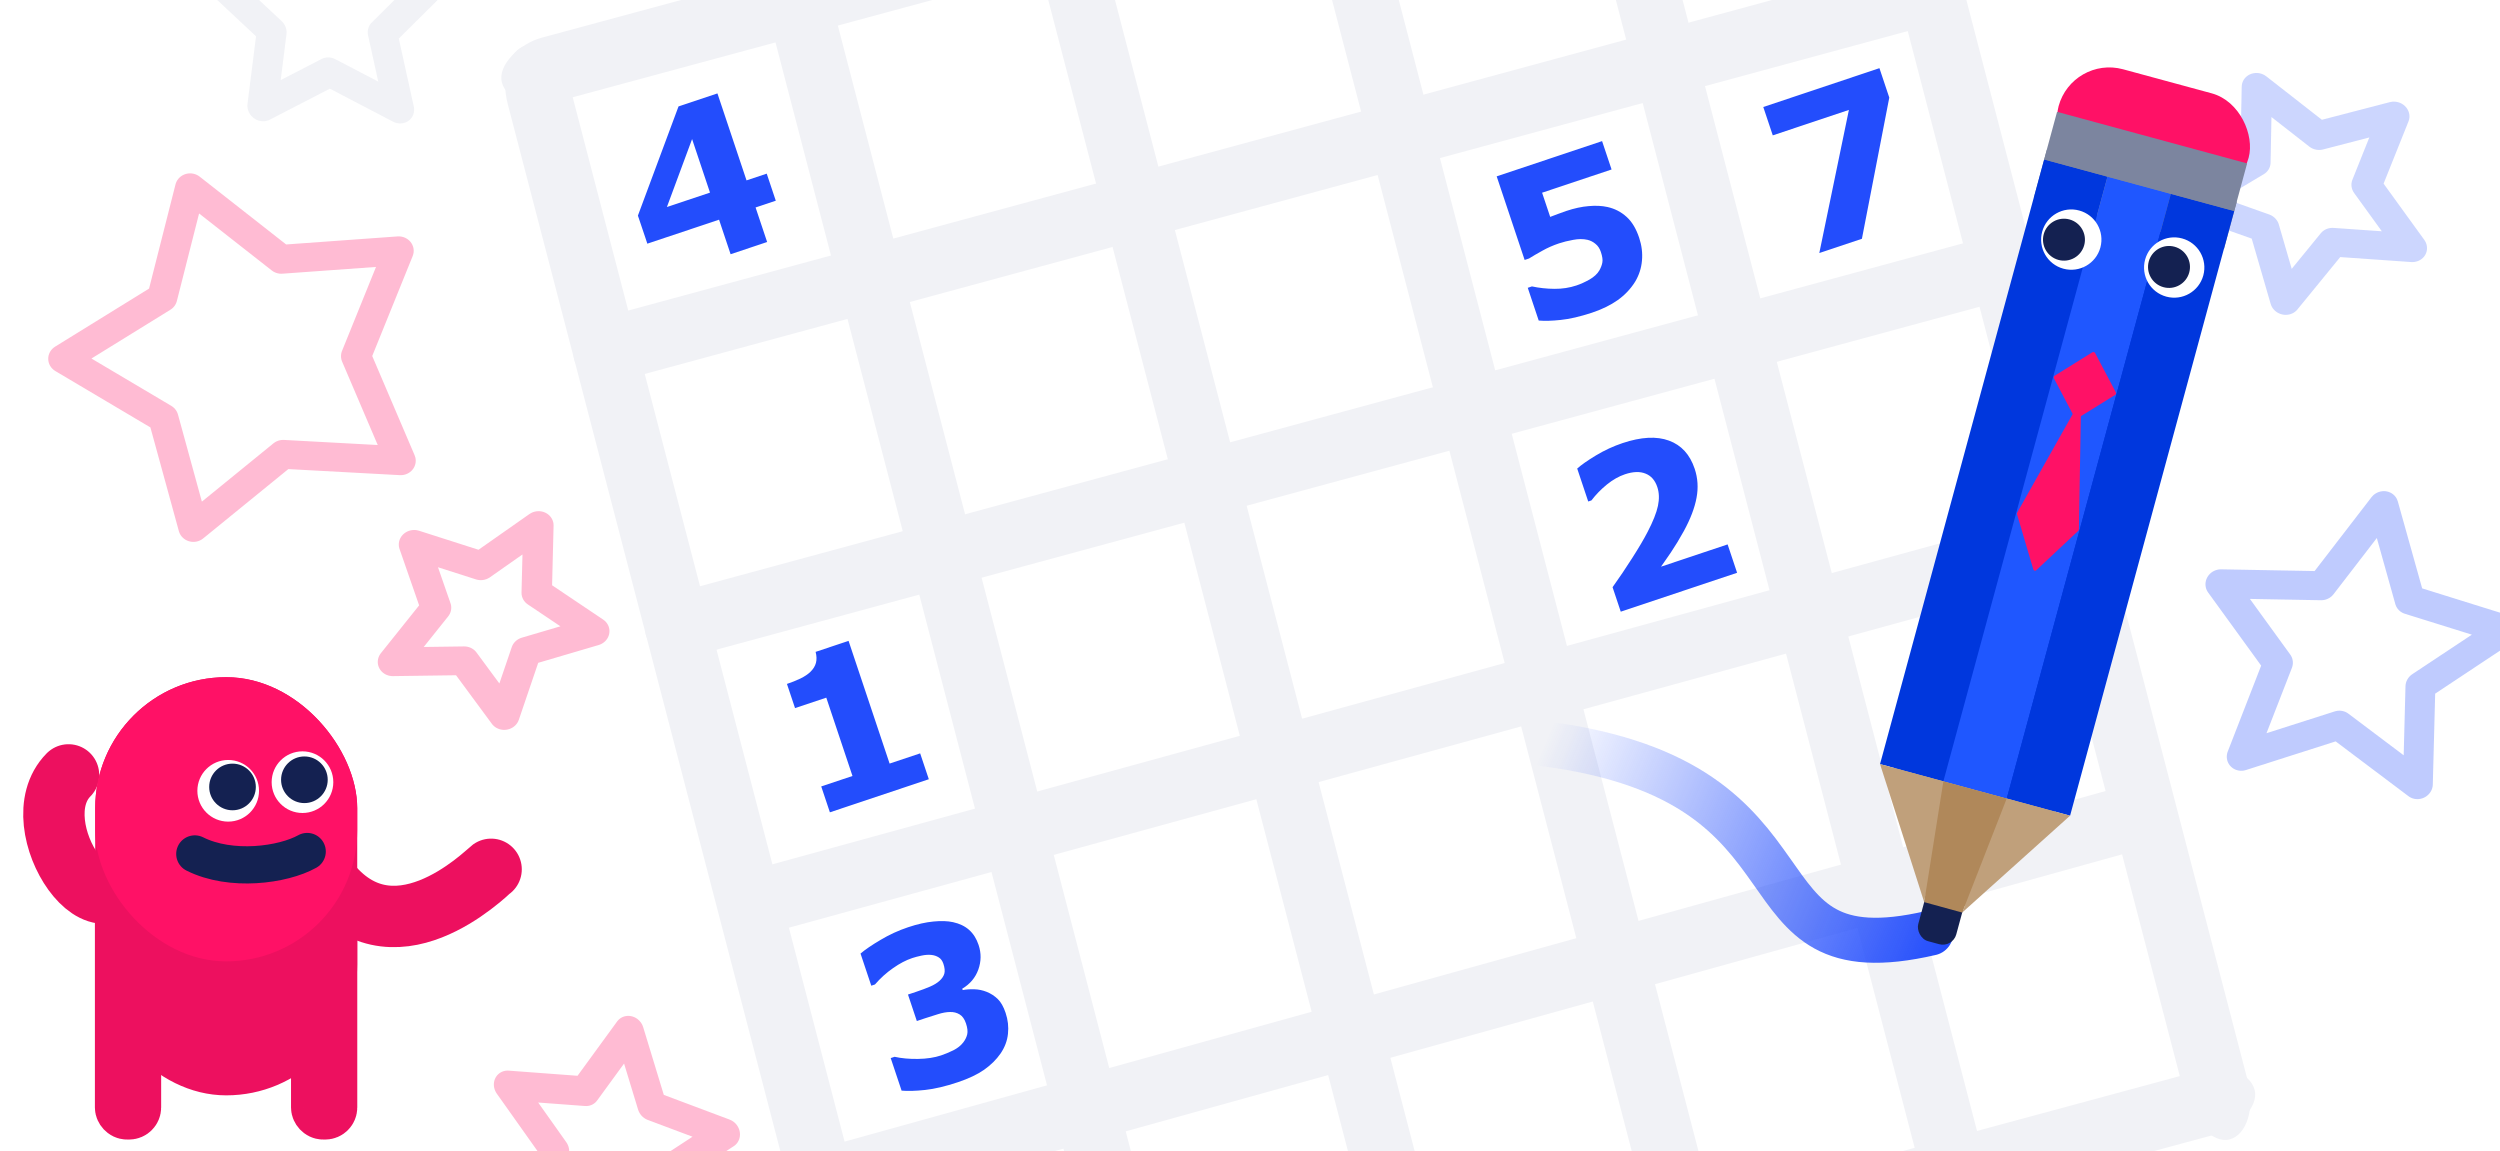 <?xml version="1.0" encoding="UTF-8" standalone="no"?>
<!-- Created with Inkscape (http://www.inkscape.org/) -->

<svg
   xmlns:dc="http://purl.org/dc/elements/1.1/"
   xmlns:cc="http://creativecommons.org/ns#"
   xmlns:rdf="http://www.w3.org/1999/02/22-rdf-syntax-ns#"
   xmlns:svg="http://www.w3.org/2000/svg"
   xmlns="http://www.w3.org/2000/svg"
   xmlns:xlink="http://www.w3.org/1999/xlink"
   xmlns:sodipodi="http://sodipodi.sourceforge.net/DTD/sodipodi-0.dtd"
   xmlns:inkscape="http://www.inkscape.org/namespaces/inkscape"
   width="814.21mm"
   height="374.878mm"
   viewBox="0 0 814.21 374.878"
   version="1.1"
   id="svg2656"
   inkscape:version="0.92.3 (2405546, 2018-03-11)"
   sodipodi:docname="play.svg">
  <sodipodi:namedview
     id="base"
     pagecolor="#ffffff"
     bordercolor="#666666"
     borderopacity="1.0"
     inkscape:pageopacity="0.0"
     inkscape:pageshadow="2"
     inkscape:zoom="0.24748737"
     inkscape:cx="1655.0283"
     inkscape:cy="1251.013"
     inkscape:document-units="mm"
     inkscape:current-layer="layer1"
     showgrid="false"
     fit-margin-top="0"
     fit-margin-left="0"
     fit-margin-right="0"
     fit-margin-bottom="0"
     inkscape:window-width="1920"
     inkscape:window-height="1017"
     inkscape:window-x="-8"
     inkscape:window-y="-8"
     inkscape:window-maximized="1"
     inkscape:snap-smooth-nodes="true"
     inkscape:snap-intersection-paths="true"
     inkscape:object-paths="true"
     showguides="false"
     inkscape:snap-global="false"
     inkscape:snap-bbox="true"
     inkscape:bbox-paths="true"
     inkscape:bbox-nodes="true"
     inkscape:snap-bbox-edge-midpoints="true"
     inkscape:snap-bbox-midpoints="true"
     inkscape:snap-midpoints="true"
     inkscape:snap-center="true"
     inkscape:snap-object-midpoints="true" />
  <defs
     id="defs2650">
    <linearGradient
       inkscape:collect="always"
       id="linearGradient1206">
      <stop
         style="stop-color:#234dfc;stop-opacity:1;"
         offset="0"
         id="stop1202" />
      <stop
         style="stop-color:#234dfc;stop-opacity:0;"
         offset="1"
         id="stop1204" />
    </linearGradient>
    <filter
       id="filter4273"
       inkscape:label="Drop Shadow"
       style="color-interpolation-filters:sRGB">
      <feFlood
         id="feFlood4263"
         result="flood"
         flood-color="rgb(0,0,0)"
         flood-opacity="0.498" />
      <feComposite
         id="feComposite4265"
         result="composite1"
         operator="in"
         in2="flood"
         in="SourceGraphic" />
      <feGaussianBlur
         id="feGaussianBlur4267"
         result="blur"
         stdDeviation="9.7"
         in="composite1" />
      <feOffset
         id="feOffset4269"
         result="offset"
         dy="-3.2"
         dx="-2.77556e-17" />
      <feComposite
         id="feComposite4271"
         result="composite2"
         operator="over"
         in2="offset"
         in="SourceGraphic" />
    </filter>
    <filter
       id="filter4090"
       inkscape:label="Drop Shadow"
       style="color-interpolation-filters:sRGB">
      <feFlood
         id="feFlood4080"
         result="flood"
         flood-color="rgb(0,0,0)"
         flood-opacity="0.498" />
      <feComposite
         id="feComposite4082"
         result="composite1"
         operator="in"
         in2="flood"
         in="SourceGraphic" />
      <feGaussianBlur
         id="feGaussianBlur4084"
         result="blur"
         stdDeviation="9.7"
         in="composite1" />
      <feOffset
         id="feOffset4086"
         result="offset"
         dy="-3.2"
         dx="-2.77556e-17" />
      <feComposite
         id="feComposite4088"
         result="composite2"
         operator="over"
         in2="offset"
         in="SourceGraphic" />
    </filter>
    <linearGradient
       inkscape:collect="always"
       xlink:href="#linearGradient1206"
       id="linearGradient1208"
       x1="374.129"
       y1="262.258"
       x2="239.648"
       y2="205.637"
       gradientUnits="userSpaceOnUse"
       gradientTransform="translate(7.56,-48.381)" />
  </defs>
  <g
     transform="translate(255.843,84.997)"
     id="layer1"
     inkscape:groupmode="layer"
     inkscape:label="Layer 1">
    <rect
       inkscape:export-ydpi="25.001732"
       inkscape:export-xdpi="25.001732"
       inkscape:export-filename="/home/charles/Desktop/Projects/Sudoku/images/gui/play.png"
       ry="0"
       y="-84.997"
       x="-255.843"
       height="374.878"
       width="814.21"
       id="rect3419"
       style="opacity:1;fill:#ffffff;fill-opacity:1;stroke:none;stroke-width:3.965;stroke-linecap:round;stroke-linejoin:miter;stroke-miterlimit:4;stroke-dasharray:none;stroke-opacity:1" />
    <path
       transform="matrix(0.161,0.177,-0.165,0.152,75.305,-80.317)"
       inkscape:transform-center-y="-1.1322351"
       inkscape:transform-center-x="-1.7815795"
       d="m 913.45,1587.516 -106.825,17.151 -46.432,97.723 -49.322,-96.296 -107.288,-13.961 76.342,-76.665 -19.876,-106.351 96.504,48.915 95.004,-51.767 -16.699,106.896 z"
       inkscape:randomized="0"
       inkscape:rounded="0"
       inkscape:flatsided="false"
       sodipodi:arg2="0.92758349"
       sodipodi:arg1="0.29926496"
       sodipodi:r2="81.462326"
       sodipodi:r1="162.92465"
       sodipodi:cy="1539.4833"
       sodipodi:cx="757.76666"
       sodipodi:sides="5"
       id="path4275"
       style="opacity:1;fill:none;fill-opacity:0.874;stroke:#ff1166;stroke-width:41.518;stroke-linecap:round;stroke-linejoin:round;stroke-miterlimit:4;stroke-dasharray:none;stroke-opacity:0.282"
       sodipodi:type="star" />
    <g
       id="text3423"
       style="font-style:normal;font-variant:normal;font-weight:800;font-stretch:normal;font-size:7.778px;line-height:1.25;font-family:'Open Sans';-inkscape-font-specification:'Open Sans Ultra-Bold';letter-spacing:0px;word-spacing:0px;fill:#234dfc;fill-opacity:1;stroke:none;stroke-width:0.265"
       inkscape:transform-center-y="2.133783"
       inkscape:transform-center-x="-1.0630057"
       transform="rotate(-18.492)"
       aria-label="2">
      <path
         id="path109"
         style="font-style:normal;font-variant:normal;font-weight:800;font-stretch:normal;font-size:69.998px;font-family:'Open Sans';-inkscape-font-specification:'Open Sans Ultra-Bold';fill:#234dfc;fill-opacity:1;stroke-width:0.265"
         d="m 261.695,194.596 h -39.955 v -8.408 q 4.58,-3.315 9.16,-7.041 4.614,-3.725 7.383,-6.426 4.136,-3.999 5.879,-6.973 1.743,-2.974 1.743,-5.879 0,-3.486 -2.256,-5.366 -2.222,-1.914 -6.426,-1.914 -3.144,0 -6.631,1.299 -3.452,1.299 -6.426,3.315 h -1.094 v -11.313 q 2.427,-1.06 7.143,-2.119 4.751,-1.06 9.502,-1.06 9.57,0 14.594,4.033 5.024,3.999 5.024,11.347 0,4.819 -2.427,9.16 -2.393,4.341 -7.348,8.955 -3.11,2.871 -6.255,5.298 -3.144,2.393 -4.477,3.35 h 22.866 z" />
    </g>
    <g
       id="text3427"
       style="font-style:normal;font-variant:normal;font-weight:800;font-stretch:normal;font-size:7.778px;line-height:1.25;font-family:'Open Sans';-inkscape-font-specification:'Open Sans Ultra-Bold';letter-spacing:0px;word-spacing:0px;fill:#234dfc;fill-opacity:1;stroke:none;stroke-width:0.265"
       inkscape:transform-center-y="2.133783"
       inkscape:transform-center-x="-1.0630057"
       transform="rotate(-18.492)"
       aria-label="5">
      <path
         id="path106"
         style="font-style:normal;font-variant:normal;font-weight:800;font-stretch:normal;font-size:69.998px;font-family:'Open Sans';-inkscape-font-specification:'Open Sans Ultra-Bold';fill:#234dfc;fill-opacity:1;stroke-width:0.265"
         d="m 266.052,80.989 q 0,3.965 -1.504,7.383 -1.47,3.384 -4.307,5.81 -3.144,2.598 -7.246,3.862 -4.067,1.23 -9.297,1.23 -6.118,-0.034 -10.356,-0.991 -4.204,-0.923 -6.87,-2.085 V 84.953 h 1.436 q 3.11,1.846 6.699,3.076 3.589,1.23 7.143,1.23 2.153,0 4.648,-0.479 2.529,-0.513 3.999,-1.811 1.162,-1.06 1.743,-2.153 0.615,-1.094 0.615,-3.384 0,-1.777 -0.82,-3.042 -0.786,-1.299 -2.051,-2.085 -1.846,-1.128 -4.443,-1.47 -2.598,-0.376 -4.717,-0.376 -3.076,0 -5.913,0.547 -2.803,0.513 -4.922,1.025 h -1.504 V 47.322 h 36.195 v 9.741 h -23.857 v 8.305 q 1.06,-0.068 2.666,-0.103 1.641,-0.068 2.871,-0.068 4.204,0 7.485,0.82 3.315,0.786 5.708,2.222 3.11,1.88 4.853,4.99 1.743,3.076 1.743,7.759 z" />
    </g>
    <g
       id="text3431"
       style="font-style:normal;font-variant:normal;font-weight:800;font-stretch:normal;font-size:7.778px;line-height:1.25;font-family:'Open Sans';-inkscape-font-specification:'Open Sans Ultra-Bold';letter-spacing:0px;word-spacing:0px;fill:#234dfc;fill-opacity:1;stroke:none;stroke-width:0.265"
       inkscape:transform-center-y="2.133783"
       inkscape:transform-center-x="-1.0630057"
       transform="rotate(-18.492)"
       aria-label="7">
      <path
         id="path103"
         style="font-style:normal;font-variant:normal;font-weight:800;font-stretch:normal;font-size:69.998px;font-family:'Open Sans';-inkscape-font-specification:'Open Sans Ultra-Bold';fill:#234dfc;fill-opacity:1;stroke-width:0.265"
         d="m 357.781,63.555 -23.037,40.775 H 320.116 L 344.041,63.179 h -26.147 v -9.741 h 39.887 z" />
    </g>
    <rect
       style="opacity:1;fill:#f1f2f6;fill-opacity:1;stroke:none;stroke-width:3.1;stroke-linecap:round;stroke-linejoin:miter;stroke-miterlimit:4;stroke-dasharray:none;stroke-opacity:1"
       id="rect3433"
       width="21.038"
       height="489.733"
       x="-74.708"
       y="-89.801"
       ry="16.906"
       transform="matrix(0.965,-0.261,0.252,0.968,0,0)" />
    <rect
       transform="matrix(0.965,-0.261,0.252,0.968,0,0)"
       ry="16.906"
       y="-90.014"
       x="14.772"
       height="489.733"
       width="21.038"
       id="rect3435"
       style="opacity:1;fill:#f1f2f6;fill-opacity:1;stroke:none;stroke-width:3.1;stroke-linecap:round;stroke-linejoin:miter;stroke-miterlimit:4;stroke-dasharray:none;stroke-opacity:1" />
    <rect
       style="opacity:1;fill:#f1f2f6;fill-opacity:1;stroke:none;stroke-width:3.1;stroke-linecap:round;stroke-linejoin:miter;stroke-miterlimit:4;stroke-dasharray:none;stroke-opacity:1"
       id="rect3437"
       width="21.038"
       height="489.733"
       x="104.253"
       y="-90.226"
       ry="16.906"
       transform="matrix(0.965,-0.261,0.252,0.968,0,0)" />
    <rect
       transform="matrix(0.965,-0.261,0.252,0.968,0,0)"
       ry="16.906"
       y="-90.439"
       x="193.733"
       height="489.733"
       width="21.038"
       id="rect3439"
       style="opacity:1;fill:#f1f2f6;fill-opacity:1;stroke:none;stroke-width:3.1;stroke-linecap:round;stroke-linejoin:miter;stroke-miterlimit:4;stroke-dasharray:none;stroke-opacity:1" />
    <rect
       style="opacity:1;fill:#f1f2f6;fill-opacity:1;stroke:none;stroke-width:3.1;stroke-linecap:round;stroke-linejoin:miter;stroke-miterlimit:4;stroke-dasharray:none;stroke-opacity:1"
       id="rect3441"
       width="21.038"
       height="489.733"
       x="283.214"
       y="-90.652"
       ry="16.906"
       transform="matrix(0.965,-0.261,0.252,0.968,0,0)" />
    <rect
       transform="matrix(0.965,-0.261,0.252,0.968,0,0)"
       ry="16.906"
       y="-90.864"
       x="372.694"
       height="489.733"
       width="21.038"
       id="rect3443"
       style="opacity:1;fill:#f1f2f6;fill-opacity:1;stroke:none;stroke-width:3.1;stroke-linecap:round;stroke-linejoin:miter;stroke-miterlimit:4;stroke-dasharray:none;stroke-opacity:1" />
    <rect
       transform="matrix(-0.253,-0.968,0.965,-0.261,0,0)"
       ry="16.171"
       y="-74.704"
       x="69.537"
       height="468.441"
       width="21.355"
       id="rect3445"
       style="opacity:1;fill:#f1f2f6;fill-opacity:1;stroke:none;stroke-width:3.1;stroke-linecap:round;stroke-linejoin:miter;stroke-miterlimit:4;stroke-dasharray:none;stroke-opacity:1" />
    <rect
       style="opacity:1;fill:#f1f2f6;fill-opacity:1;stroke:none;stroke-width:3.1;stroke-linecap:round;stroke-linejoin:miter;stroke-miterlimit:4;stroke-dasharray:none;stroke-opacity:1"
       id="rect3447"
       width="21.347"
       height="467.497"
       x="-23.499"
       y="-74.707"
       ry="16.138"
       transform="matrix(-0.251,-0.968,0.965,-0.262,0,0)" />
    <rect
       transform="matrix(-0.251,-0.968,0.965,-0.262,0,0)"
       ry="16.153"
       y="-74.613"
       x="-116.283"
       height="467.919"
       width="21.349"
       id="rect3449"
       style="opacity:1;fill:#f1f2f6;fill-opacity:1;stroke:none;stroke-width:3.1;stroke-linecap:round;stroke-linejoin:miter;stroke-miterlimit:4;stroke-dasharray:none;stroke-opacity:1" />
    <rect
       style="opacity:1;fill:#f1f2f6;fill-opacity:1;stroke:none;stroke-width:3.1;stroke-linecap:round;stroke-linejoin:miter;stroke-miterlimit:4;stroke-dasharray:none;stroke-opacity:1"
       id="rect3451"
       width="21.331"
       height="462.159"
       x="-209.646"
       y="-70.777"
       ry="15.954"
       transform="matrix(-0.248,-0.969,0.964,-0.265,0,0)" />
    <rect
       transform="matrix(-0.246,-0.969,0.964,-0.268,0,0)"
       ry="15.792"
       y="-67.058"
       x="-302.936"
       height="457.483"
       width="21.317"
       id="rect3453"
       style="opacity:1;fill:#f1f2f6;fill-opacity:1;stroke:none;stroke-width:3.1;stroke-linecap:round;stroke-linejoin:miter;stroke-miterlimit:4;stroke-dasharray:none;stroke-opacity:1" />
    <rect
       style="opacity:1;fill:#f1f2f6;fill-opacity:1;stroke:none;stroke-width:3.1;stroke-linecap:round;stroke-linejoin:miter;stroke-miterlimit:4;stroke-dasharray:none;stroke-opacity:1"
       id="rect3455"
       width="21.355"
       height="468.441"
       x="-395.992"
       y="-73.662"
       ry="16.171"
       transform="matrix(-0.253,-0.968,0.965,-0.261,0,0)" />
    <path
       transform="matrix(0.279,-0.129,0.124,0.267,108.426,-185.935)"
       inkscape:transform-center-y="-2.2432568"
       inkscape:transform-center-x="-2.9881835"
       d="m 913.45,1587.516 -106.825,17.151 -46.432,97.723 -49.322,-96.296 -107.288,-13.961 76.342,-76.665 -19.876,-106.351 96.504,48.915 95.004,-51.767 -16.699,106.896 z"
       inkscape:randomized="0"
       inkscape:rounded="0"
       inkscape:flatsided="false"
       sodipodi:arg2="0.92758349"
       sodipodi:arg1="0.29926496"
       sodipodi:r2="81.462326"
       sodipodi:r1="162.92465"
       sodipodi:cy="1539.4833"
       sodipodi:cx="757.76666"
       sodipodi:sides="5"
       id="path3465"
       style="opacity:0.268;fill:none;fill-opacity:0.874;stroke:#123ffc;stroke-width:31.89;stroke-linecap:round;stroke-linejoin:round;stroke-miterlimit:4;stroke-dasharray:none;stroke-opacity:1"
       sodipodi:type="star" />
    <g
       id="text3509"
       style="font-style:normal;font-variant:normal;font-weight:800;font-stretch:normal;font-size:7.778px;line-height:1.25;font-family:'Open Sans';-inkscape-font-specification:'Open Sans Ultra-Bold';letter-spacing:0px;word-spacing:0px;fill:#234dfc;fill-opacity:1;stroke:none;stroke-width:0.265"
       inkscape:transform-center-y="2.133783"
       inkscape:transform-center-x="-1.0630057"
       transform="rotate(-18.492)"
       aria-label="4">
      <path
         sodipodi:nodetypes="cccccccccccccccc"
         inkscape:connector-curvature="0"
         id="path118"
         style="font-style:normal;font-variant:normal;font-weight:800;font-stretch:normal;font-size:69.998px;font-family:'Open Sans';-inkscape-font-specification:'Open Sans Ultra-Bold';fill:#234dfc;fill-opacity:1;stroke-width:0.265;paint-order:normal"
         d="M 3.207,-19.625 H -3.731 V -7.765 H -16.275 V -19.625 l -24.643,0 c 0.026,0.3 0.028,-2.649 0,-9.638 l 23.823,-29.531 h 13.364 v 29.872 l 6.938,0 z m -19.482,-9.297 0,-18.388 -14.799,18.388 z" />
    </g>
    <g
       id="text3513"
       style="font-style:normal;font-variant:normal;font-weight:800;font-stretch:normal;font-size:7.778px;line-height:1.25;font-family:'Open Sans';-inkscape-font-specification:'Open Sans Ultra-Bold';letter-spacing:0px;word-spacing:0px;fill:#234dfc;fill-opacity:1;stroke:none;stroke-width:0.265"
       inkscape:transform-center-y="2.133783"
       inkscape:transform-center-x="-1.0630057"
       transform="rotate(-18.492)"
       aria-label="3">
      <path
         id="path112"
         style="font-style:normal;font-variant:normal;font-weight:800;font-stretch:normal;font-size:69.998px;font-family:'Open Sans';-inkscape-font-specification:'Open Sans Ultra-Bold';fill:#234dfc;fill-opacity:1;stroke-width:0.265"
         d="m -13.358,246.536 q 1.675,1.436 2.666,3.35 0.991,1.914 0.991,5.093 0,3.589 -1.436,6.699 -1.401,3.11 -4.341,5.332 -2.871,2.153 -6.767,3.315 -3.862,1.128 -9.399,1.128 -6.323,0 -10.869,-0.991 -4.512,-0.991 -7.348,-2.222 v -11.177 h 1.333 q 2.939,1.777 7.007,3.076 4.101,1.299 7.485,1.299 1.982,0 4.307,-0.308 2.324,-0.342 3.931,-1.436 1.265,-0.854 2.017,-2.051 0.752,-1.23 0.752,-3.52 0,-2.222 -1.025,-3.418 -1.025,-1.23 -2.7,-1.743 -1.675,-0.547 -4.033,-0.581 -2.358,-0.068 -4.375,-0.068 h -2.803 v -9.092 h 2.905 q 2.666,0 4.717,-0.171 2.051,-0.171 3.486,-0.786 1.504,-0.649 2.256,-1.709 0.752,-1.094 0.752,-3.179 0,-1.538 -0.786,-2.461 -0.786,-0.957 -1.982,-1.504 -1.333,-0.615 -3.144,-0.82 -1.811,-0.205 -3.11,-0.205 -3.213,0 -6.973,1.128 -3.76,1.094 -7.28,3.179 h -1.265 v -11.04 q 2.803,-1.128 7.622,-2.153 4.819,-1.06 9.775,-1.06 4.819,0 8.442,0.854 3.623,0.82 5.981,2.222 2.803,1.675 4.17,4.067 1.367,2.393 1.367,5.605 0,4.238 -2.632,7.588 -2.632,3.315 -6.938,4.238 v 0.478 q 1.743,0.239 3.691,0.957 1.948,0.718 3.555,2.085 z" />
    </g>
    <g
       id="text3517"
       style="font-style:normal;font-variant:normal;font-weight:800;font-stretch:normal;font-size:7.778px;line-height:1.25;font-family:'Open Sans';-inkscape-font-specification:'Open Sans Ultra-Bold';letter-spacing:0px;word-spacing:0px;fill:#234dfc;fill-opacity:1;stroke:none;stroke-width:0.265"
       inkscape:transform-center-y="2.133783"
       inkscape:transform-center-x="-1.0630057"
       transform="rotate(-18.492)"
       aria-label="1">
      <path
         id="path115"
         style="font-style:normal;font-variant:normal;font-weight:800;font-stretch:normal;font-size:69.998px;font-family:'Open Sans';-inkscape-font-specification:'Open Sans Ultra-Bold';fill:#234dfc;fill-opacity:1;stroke-width:0.265"
         d="M -9.286,174.87 H -43.26 v -8.887 h 10.732 V 139.084 h -10.732 v -8.305 q 2.461,0 4.717,-0.273 2.256,-0.308 3.76,-1.025 1.777,-0.854 2.666,-2.222 0.889,-1.367 1.025,-3.418 h 11.313 v 42.143 h 10.493 z" />
    </g>
    <path
       sodipodi:type="star"
       style="opacity:1;fill:none;fill-opacity:0.874;stroke:#ff1166;stroke-width:22.94;stroke-linecap:round;stroke-linejoin:round;stroke-miterlimit:4;stroke-dasharray:none;stroke-opacity:0.282"
       id="path3519"
       sodipodi:sides="5"
       sodipodi:cx="757.76666"
       sodipodi:cy="1539.4833"
       sodipodi:r1="141.85144"
       sodipodi:r2="81.462326"
       sodipodi:arg1="0.61903827"
       sodipodi:arg2="1.2473568"
       inkscape:flatsided="false"
       inkscape:rounded="0"
       inkscape:randomized="0"
       d="m 873.296,1621.793 -89.638,-5.071 -68.472,58.071 -22.877,-86.818 -76.388,-47.175 75.499,-48.585 21.261,-87.228 69.538,56.791 89.528,-6.734 -32.523,83.684 z"
       inkscape:transform-center-x="-0.32043357"
       inkscape:transform-center-y="6.0818428"
       transform="matrix(0.427,0,0,0.41,-498.239,-599.879)" />
    <path
       sodipodi:type="star"
       style="opacity:0.213;fill:none;fill-opacity:0.874;stroke:#bdc1d3;stroke-width:41.518;stroke-linecap:round;stroke-linejoin:round;stroke-miterlimit:4;stroke-dasharray:none;stroke-opacity:1"
       id="path3521"
       sodipodi:sides="5"
       sodipodi:cx="757.76666"
       sodipodi:cy="1539.4833"
       sodipodi:r1="162.92465"
       sodipodi:r2="81.462326"
       sodipodi:arg1="0.29926496"
       sodipodi:arg2="0.92758349"
       inkscape:flatsided="false"
       inkscape:rounded="0"
       inkscape:randomized="0"
       d="m 913.45,1587.516 -106.825,17.151 -46.432,97.723 -49.322,-96.296 -107.288,-13.961 76.342,-76.665 -19.876,-106.351 96.504,48.915 95.004,-51.767 -16.699,106.896 z"
       inkscape:transform-center-x="0.55350246"
       inkscape:transform-center-y="-3.4061974"
       transform="matrix(0.193,0.141,-0.131,0.182,-94.138,-467.3)" />
    <path
       transform="matrix(0.212,-0.029,0.028,0.2,-300.402,-170.395)"
       inkscape:transform-center-y="1.5910355"
       inkscape:transform-center-x="-1.5579578"
       d="m 913.45,1587.516 -106.825,17.151 -46.432,97.723 -49.322,-96.296 -107.288,-13.961 76.342,-76.665 -19.876,-106.351 96.504,48.915 95.004,-51.767 -16.699,106.896 z"
       inkscape:randomized="0"
       inkscape:rounded="0"
       inkscape:flatsided="false"
       sodipodi:arg2="0.92758349"
       sodipodi:arg1="0.29926496"
       sodipodi:r2="81.462326"
       sodipodi:r1="162.92465"
       sodipodi:cy="1539.4833"
       sodipodi:cx="757.76666"
       sodipodi:sides="5"
       id="path3523"
       style="opacity:1;fill:none;fill-opacity:0.874;stroke:#ff1166;stroke-width:46.288;stroke-linecap:round;stroke-linejoin:round;stroke-miterlimit:4;stroke-dasharray:none;stroke-opacity:0.282"
       sodipodi:type="star" />
    <path
       transform="matrix(0.233,0.052,-0.048,0.219,393.03,-399.478)"
       inkscape:transform-center-y="1.0697704"
       inkscape:transform-center-x="2.2257273"
       d="m 913.45,1587.516 -106.825,17.151 -46.432,97.723 -49.322,-96.296 -107.288,-13.961 76.342,-76.665 -19.876,-106.351 96.504,48.915 95.004,-51.767 -16.699,106.896 z"
       inkscape:randomized="0"
       inkscape:rounded="0"
       inkscape:flatsided="false"
       sodipodi:arg2="0.92758349"
       sodipodi:arg1="0.29926496"
       sodipodi:r2="81.462326"
       sodipodi:r1="162.92465"
       sodipodi:cy="1539.4833"
       sodipodi:cx="757.76666"
       sodipodi:sides="5"
       id="path4208"
       style="opacity:0.213;fill:none;fill-opacity:0.874;stroke:#123ffc;stroke-width:41.518;stroke-linecap:round;stroke-linejoin:round;stroke-miterlimit:4;stroke-dasharray:none;stroke-opacity:1"
       sodipodi:type="star" />
    <rect
       transform="rotate(44.735)"
       style="opacity:1;fill:#123ffc;fill-opacity:1;fill-rule:nonzero;stroke:#123ffc;stroke-width:11.865;stroke-linecap:round;stroke-linejoin:round;stroke-miterlimit:4;stroke-dasharray:none;stroke-opacity:1;paint-order:normal"
       id="rect1204"
       width="0"
       height="36.069"
       x="1672.178"
       y="-1529.053"
       ry="1.11" />
    <path
       style="fill:none;fill-opacity:1;stroke:#ed105f;stroke-width:19.988;stroke-linecap:round;stroke-linejoin:round;stroke-miterlimit:4;stroke-dasharray:none;stroke-opacity:1"
       d="m -212.525,194.179 c -7.689,32.23 -37.147,-10.471 -21.002,-26.804"
       id="path1314"
       inkscape:connector-curvature="0"
       sodipodi:nodetypes="cc" />
    <path
       sodipodi:nodetypes="cc"
       inkscape:connector-curvature="0"
       id="path1316"
       d="m -150.225,200.328 c 21.575,30.246 52.62,-0.949 54.328,-2.206"
       style="fill:none;fill-opacity:1;stroke:#ed105f;stroke-width:19.988;stroke-linecap:round;stroke-linejoin:round;stroke-miterlimit:4;stroke-dasharray:none;stroke-opacity:1" />
    <rect
       style="opacity:1;fill:#a329a3;fill-opacity:1;fill-rule:nonzero;stroke:#ed105f;stroke-width:17.612;stroke-linecap:round;stroke-linejoin:round;stroke-miterlimit:4;stroke-dasharray:none;stroke-opacity:1;paint-order:normal"
       id="rect1318"
       width="3.967"
       height="77.126"
       x="-152.257"
       y="200.203"
       ry="1.648" />
    <rect
       ry="1.648"
       y="200.203"
       x="-216.131"
       height="77.126"
       width="3.967"
       id="rect1320"
       style="opacity:1;fill:#a329a3;fill-opacity:1;fill-rule:nonzero;stroke:#ed105f;stroke-width:17.612;stroke-linecap:round;stroke-linejoin:round;stroke-miterlimit:4;stroke-dasharray:none;stroke-opacity:1;paint-order:normal" />
    <rect
       ry="42.669"
       y="135.554"
       x="-224.838"
       height="136.191"
       width="85.338"
       id="rect1322"
       style="opacity:1;fill:#ed105f;fill-opacity:1;fill-rule:nonzero;stroke:none;stroke-width:0.982;stroke-linecap:square;stroke-linejoin:miter;stroke-miterlimit:4;stroke-dasharray:none;stroke-opacity:1;paint-order:normal" />
    <rect
       style="opacity:1;fill:#ff1166;fill-opacity:1;fill-rule:nonzero;stroke:none;stroke-width:0.982;stroke-linecap:square;stroke-linejoin:miter;stroke-miterlimit:4;stroke-dasharray:none;stroke-opacity:1;paint-order:normal"
       id="rect1324"
       width="85.338"
       height="92.55"
       x="-224.838"
       y="135.554"
       ry="42.669" />
    <path
       sodipodi:nodetypes="cc"
       inkscape:connector-curvature="0"
       id="path1330"
       d="m -155.792,192.325 c -7.904,4.407 -24.816,6.715 -36.609,0.793"
       style="fill:none;stroke:#142151;stroke-width:12.12;stroke-linecap:round;stroke-linejoin:round;stroke-miterlimit:4;stroke-dasharray:none;stroke-opacity:1" />
    <circle
       r="8.235"
       cy="172.553"
       cx="-181.523"
       id="circle1374"
       style="opacity:1;fill:#ffffff;fill-opacity:1;fill-rule:nonzero;stroke:#ffffff;stroke-width:3.61;stroke-linecap:round;stroke-linejoin:round;stroke-miterlimit:4;stroke-dasharray:none;stroke-opacity:1;paint-order:normal" />
    <circle
       style="opacity:1;fill:#142151;fill-opacity:1;fill-rule:nonzero;stroke:none;stroke-width:3.33;stroke-linecap:round;stroke-linejoin:round;stroke-miterlimit:4;stroke-dasharray:none;stroke-opacity:1;paint-order:normal"
       id="circle1368"
       cx="-180.119"
       cy="171.304"
       r="7.595" />
    <circle
       style="opacity:1;fill:#ffffff;fill-opacity:1;fill-rule:nonzero;stroke:#ffffff;stroke-width:3.61;stroke-linecap:round;stroke-linejoin:round;stroke-miterlimit:4;stroke-dasharray:none;stroke-opacity:1;paint-order:normal"
       id="circle1370"
       cx="-157.331"
       cy="169.743"
       r="8.235" />
    <circle
       r="7.595"
       cy="168.963"
       cx="-156.707"
       id="circle1372"
       style="opacity:1;fill:#142151;fill-opacity:1;fill-rule:nonzero;stroke:none;stroke-width:3.33;stroke-linecap:round;stroke-linejoin:round;stroke-miterlimit:4;stroke-dasharray:none;stroke-opacity:1;paint-order:normal" />
    <path
       style="fill:none;stroke:url(#linearGradient1208);stroke-width:14.665;stroke-linecap:round;stroke-linejoin:round;stroke-miterlimit:4;stroke-dasharray:none;stroke-opacity:1"
       d="m 247.207,157.256 c 95.703,12.382 59.072,77.062 125.772,61.61"
       id="path1192"
       inkscape:connector-curvature="0"
       sodipodi:nodetypes="cc" />
    <ellipse
       r="9.166"
       cy="-24.81"
       cx="899.854"
       id="ellipse1327"
       style="opacity:1;fill:#ffffff;fill-opacity:1;fill-rule:nonzero;stroke:none;stroke-width:0.987;stroke-linecap:square;stroke-linejoin:miter;stroke-miterlimit:4;stroke-dasharray:none;stroke-opacity:1;paint-order:normal" />
    <ellipse
       r="9.166"
       style="opacity:1;fill:#ffffff;fill-opacity:1;fill-rule:nonzero;stroke:none;stroke-width:0.987;stroke-linecap:square;stroke-linejoin:miter;stroke-miterlimit:4;stroke-dasharray:none;stroke-opacity:1;paint-order:normal"
       id="ellipse1329"
       cx="939.593"
       cy="-24.81" />
    <ellipse
       r="6.095"
       cy="-24.81"
       cx="899.854"
       id="ellipse1331"
       style="opacity:1;fill:#241c1c;fill-opacity:1;stroke:none;stroke-width:5.24;stroke-linecap:butt;stroke-linejoin:round;stroke-miterlimit:4;stroke-dasharray:none;stroke-opacity:1;paint-order:normal" />
    <ellipse
       r="6.095"
       style="opacity:1;fill:#241c1c;fill-opacity:1;stroke:none;stroke-width:5.24;stroke-linecap:butt;stroke-linejoin:round;stroke-miterlimit:4;stroke-dasharray:none;stroke-opacity:1;paint-order:normal"
       id="ellipse1333"
       cx="939.593"
       cy="-24.81" />
    <g
       id="g1529"
       transform="translate(-384.024,19.655)">
      <path
         inkscape:connector-curvature="0"
         id="path1471"
         d="M 1006.313,-52.021 V 190.769 l 64.208,1.6e-4 V -52.021 Z"
         style="fill:#0037dd;fill-opacity:1;stroke:none;stroke-width:0.265px;stroke-linecap:butt;stroke-linejoin:miter;stroke-opacity:1" />
      <path
         inkscape:connector-curvature="0"
         id="path1473"
         d="m 1006.298,190.77 25.689,47.139 12.851,0.046 25.681,-47.186 z"
         style="fill:#c0a07b;fill-opacity:1;stroke:none;stroke-width:0.265px;stroke-linecap:butt;stroke-linejoin:miter;stroke-opacity:1" />
      <rect
         ry="0.015"
         y="-52.021"
         x="1000.25"
         height="242.791"
         width="25.439"
         id="rect1475"
         style="opacity:1;fill:#0037dd;fill-opacity:1;stroke:none;stroke-width:3.215;stroke-linecap:butt;stroke-linejoin:round;stroke-miterlimit:4;stroke-dasharray:none;stroke-opacity:1;paint-order:normal" />
      <rect
         style="opacity:1;fill:#1f57ff;fill-opacity:1;stroke:none;stroke-width:3.215;stroke-linecap:butt;stroke-linejoin:round;stroke-miterlimit:4;stroke-dasharray:none;stroke-opacity:1;paint-order:normal"
         id="rect1477"
         width="25.439"
         height="242.791"
         x="1025.689"
         y="-52.021"
         ry="0.015" />
      <rect
         ry="0.015"
         y="-52.021"
         x="1051.128"
         height="242.791"
         width="25.439"
         id="rect1479"
         style="opacity:1;fill:#0037dd;fill-opacity:1;stroke:none;stroke-width:3.215;stroke-linecap:butt;stroke-linejoin:round;stroke-miterlimit:4;stroke-dasharray:none;stroke-opacity:1;paint-order:normal" />
      <rect
         ry="5.415"
         y="223.782"
         x="1030.777"
         height="28.348"
         width="15.272"
         id="rect1481"
         style="opacity:1;fill:#000000;fill-opacity:1;stroke:none;stroke-width:3.943;stroke-linecap:butt;stroke-linejoin:round;stroke-miterlimit:4;stroke-dasharray:none;stroke-opacity:1;paint-order:normal" />
      <path
         id="path1483"
         d="m 1000.25,190.769 30.527,47.139 -5.088,-47.139 z m 50.877,0 -5.079,47.186 30.518,-47.186 z"
         style="fill:#c0a07b;fill-opacity:1;stroke:none;stroke-width:0.288px;stroke-linecap:butt;stroke-linejoin:miter;stroke-opacity:1"
         inkscape:connector-curvature="0" />
      <path
         sodipodi:nodetypes="ccccc"
         inkscape:connector-curvature="0"
         id="path1485"
         d="m 1025.689,190.77 5.088,47.139 15.272,0.047 5.079,-47.186 z"
         style="fill:#b0885a;fill-opacity:1;stroke:none;stroke-width:0.288px;stroke-linecap:butt;stroke-linejoin:miter;stroke-opacity:1" />
      <rect
         style="opacity:1;fill:#f92151;fill-opacity:1;stroke:none;stroke-width:8.914;stroke-linecap:butt;stroke-linejoin:round;stroke-miterlimit:4;stroke-dasharray:none;stroke-opacity:1;paint-order:normal"
         id="rect1487"
         width="76.314"
         height="40.706"
         x="1000.251"
         y="-93.769"
         ry="15.804" />
      <rect
         ry="0"
         y="-71.148"
         x="1000.251"
         height="19.127"
         width="76.314"
         id="rect1489"
         style="opacity:1;fill:#7c859f;fill-opacity:1;stroke:none;stroke-width:6.111;stroke-linecap:butt;stroke-linejoin:round;stroke-miterlimit:4;stroke-dasharray:none;stroke-opacity:1;paint-order:normal" />
      <circle
         r="11.686"
         cy="-24.81"
         cx="1018.539"
         id="circle1491"
         style="opacity:1;fill:#ffffff;fill-opacity:1;fill-rule:nonzero;stroke:none;stroke-width:1.258;stroke-linecap:square;stroke-linejoin:miter;stroke-miterlimit:4;stroke-dasharray:none;stroke-opacity:1;paint-order:normal" />
      <path
         inkscape:connector-curvature="0"
         style="fill:#f92151;fill-opacity:1;stroke:none;stroke-width:0.369;stroke-linecap:round;stroke-linejoin:round;stroke-miterlimit:4;stroke-dasharray:none"
         d="m 1038.414,15.746 -11.703,12.568 11.703,12.568 11.704,-12.568 z"
         id="path1499" />
      <path
         id="path1501"
         d="m 1038.414,36.739 -11.703,46.265 11.703,19.005 11.704,-19.005 z"
         style="fill:#f92151;fill-opacity:1;stroke:none;stroke-width:0.594;stroke-linecap:round;stroke-linejoin:round;stroke-miterlimit:4;stroke-dasharray:none"
         inkscape:connector-curvature="0"
         sodipodi:nodetypes="ccccc" />
      <circle
         style="opacity:1;fill:#ffffff;fill-opacity:1;fill-rule:nonzero;stroke:none;stroke-width:1.258;stroke-linecap:square;stroke-linejoin:miter;stroke-miterlimit:4;stroke-dasharray:none;stroke-opacity:1;paint-order:normal"
         id="circle1505"
         cx="1059.869"
         cy="-24.81"
         r="11.686" />
      <circle
         cy="-24.81"
         cx="1018.539"
         id="circle1509"
         style="opacity:1;fill:#241c1c;fill-opacity:1;stroke:none;stroke-width:6.214;stroke-linecap:butt;stroke-linejoin:round;stroke-miterlimit:4;stroke-dasharray:none;stroke-opacity:1;paint-order:normal"
         r="7.229" />
      <circle
         r="7.229"
         style="opacity:1;fill:#241c1c;fill-opacity:1;stroke:none;stroke-width:6.214;stroke-linecap:butt;stroke-linejoin:round;stroke-miterlimit:4;stroke-dasharray:none;stroke-opacity:1;paint-order:normal"
         id="circle1511"
         cx="1059.869"
         cy="-24.81" />
    </g>
    <path
       inkscape:connector-curvature="0"
       id="path1531"
       d="M 414.814,-31.722 361.371,165.194 413.447,179.327 466.89,-17.588 Z"
       style="fill:#0037dd;fill-opacity:1;stroke:none;stroke-width:0.222px;stroke-linecap:butt;stroke-linejoin:miter;stroke-opacity:1" />
    <path
       inkscape:connector-curvature="0"
       id="path1533"
       d="m 361.359,165.191 10.458,43.887 10.413,2.866 31.215,-32.617 z"
       style="fill:#c0a07b;fill-opacity:1;stroke:none;stroke-width:0.222px;stroke-linecap:butt;stroke-linejoin:miter;stroke-opacity:1" />
    <rect
       transform="rotate(15.184)"
       style="opacity:1;fill:#7c859f;fill-opacity:1;stroke:none;stroke-width:5.135;stroke-linecap:butt;stroke-linejoin:round;stroke-miterlimit:4;stroke-dasharray:none;stroke-opacity:1;paint-order:normal"
       id="rect909"
       width="64.134"
       height="16.074"
       x="386.96"
       y="-142.47"
       ry="0" />
    <rect
       ry="0.013"
       y="-139.265"
       x="386.928"
       height="204.039"
       width="21.378"
       id="rect1535"
       style="opacity:1;fill:#0037dd;fill-opacity:1;stroke:none;stroke-width:2.701;stroke-linecap:butt;stroke-linejoin:round;stroke-miterlimit:4;stroke-dasharray:none;stroke-opacity:1;paint-order:normal"
       transform="rotate(15.184)" />
    <rect
       style="opacity:1;fill:#1f57ff;fill-opacity:1;stroke:none;stroke-width:2.701;stroke-linecap:butt;stroke-linejoin:round;stroke-miterlimit:4;stroke-dasharray:none;stroke-opacity:1;paint-order:normal"
       id="rect1537"
       width="21.378"
       height="204.039"
       x="408.307"
       y="-139.265"
       ry="0.013"
       transform="rotate(15.184)" />
    <rect
       ry="0.013"
       y="-139.265"
       x="429.685"
       height="204.039"
       width="21.378"
       id="rect1539"
       style="opacity:1;fill:#0037dd;fill-opacity:1;stroke:none;stroke-width:2.701;stroke-linecap:butt;stroke-linejoin:round;stroke-miterlimit:4;stroke-dasharray:none;stroke-opacity:1;paint-order:normal"
       transform="rotate(15.184)" />
    <rect
       ry="4.551"
       y="92.517"
       x="412.583"
       height="23.824"
       width="12.834"
       id="rect1541"
       style="opacity:1;fill:#142151;fill-opacity:1;stroke:none;stroke-width:3.313;stroke-linecap:butt;stroke-linejoin:round;stroke-miterlimit:4;stroke-dasharray:none;stroke-opacity:1;paint-order:normal"
       transform="rotate(15.184)" />
    <path
       id="path1543"
       d="m 356.453,163.859 14.383,44.952 6.249,-39.352 z m 41.264,11.199 -14.506,37.152 35.138,-31.553 z"
       style="fill:#c0a07b;fill-opacity:1;stroke:none;stroke-width:0.242px;stroke-linecap:butt;stroke-linejoin:miter;stroke-opacity:1"
       inkscape:connector-curvature="0" />
    <path
       sodipodi:nodetypes="ccccc"
       inkscape:connector-curvature="0"
       id="path1545"
       d="m 377.086,169.459 -6.25,39.352 12.376,3.4 14.506,-37.152 z"
       style="fill:#b0885a;fill-opacity:1;stroke:none;stroke-width:0.242px;stroke-linecap:butt;stroke-linejoin:miter;stroke-opacity:1" />
    <rect
       style="opacity:1;fill:#ff1166;fill-opacity:1;stroke:none;stroke-width:7.492;stroke-linecap:butt;stroke-linejoin:round;stroke-miterlimit:4;stroke-dasharray:none;stroke-opacity:1;paint-order:normal"
       id="rect1547"
       width="64.134"
       height="34.209"
       x="386.929"
       y="-174.349"
       ry="17.105"
       transform="rotate(15.184)" />
    <rect
       ry="0"
       y="-155.339"
       x="386.929"
       height="16.074"
       width="64.134"
       id="rect1549"
       style="opacity:1;fill:#7c859f;fill-opacity:1;stroke:none;stroke-width:5.135;stroke-linecap:butt;stroke-linejoin:round;stroke-miterlimit:4;stroke-dasharray:none;stroke-opacity:1;paint-order:normal"
       transform="rotate(15.184)" />
    <circle
       r="9.821"
       cy="-116.397"
       cx="402.298"
       id="circle1551"
       style="opacity:1;fill:#ffffff;fill-opacity:1;fill-rule:nonzero;stroke:none;stroke-width:1.058;stroke-linecap:square;stroke-linejoin:miter;stroke-miterlimit:4;stroke-dasharray:none;stroke-opacity:1;paint-order:normal"
       transform="rotate(15.184)" />
    <path
       inkscape:connector-curvature="0"
       style="fill:#ff1166;fill-opacity:1;stroke:#ff1166;stroke-width:1.31;stroke-linecap:round;stroke-linejoin:round;stroke-miterlimit:4;stroke-dasharray:none;stroke-opacity:1"
       d="m 425.933,30.307 -12.258,7.617 6.726,12.769 12.259,-7.617 z"
       id="path1553" />
    <path
       id="path1555"
       d="m 421.312,47.333 -19.676,34.948 5.309,17.99 13.675,-12.838 z"
       style="fill:#ff1166;fill-opacity:1;stroke:#ff1166;stroke-width:1.199;stroke-linecap:round;stroke-linejoin:round;stroke-miterlimit:4;stroke-dasharray:none;stroke-opacity:1"
       inkscape:connector-curvature="0"
       sodipodi:nodetypes="ccccc" />
    <circle
       style="opacity:1;fill:#ffffff;fill-opacity:1;fill-rule:nonzero;stroke:none;stroke-width:1.058;stroke-linecap:square;stroke-linejoin:miter;stroke-miterlimit:4;stroke-dasharray:none;stroke-opacity:1;paint-order:normal"
       id="circle1557"
       cx="437.031"
       cy="-116.397"
       r="9.821"
       transform="rotate(15.184)" />
    <circle
       r="6.831"
       style="opacity:1;fill:#142151;fill-opacity:1;stroke:none;stroke-width:5.872;stroke-linecap:butt;stroke-linejoin:round;stroke-miterlimit:4;stroke-dasharray:none;stroke-opacity:1;paint-order:normal"
       id="circle1561"
       cx="435.346"
       cy="-116.135"
       transform="rotate(15.184)" />
    <circle
       transform="rotate(15.184)"
       cy="-115.748"
       cx="400.006"
       id="circle909"
       style="opacity:1;fill:#142151;fill-opacity:1;stroke:none;stroke-width:5.872;stroke-linecap:butt;stroke-linejoin:round;stroke-miterlimit:4;stroke-dasharray:none;stroke-opacity:1;paint-order:normal"
       r="6.831" />
  </g>
</svg>
